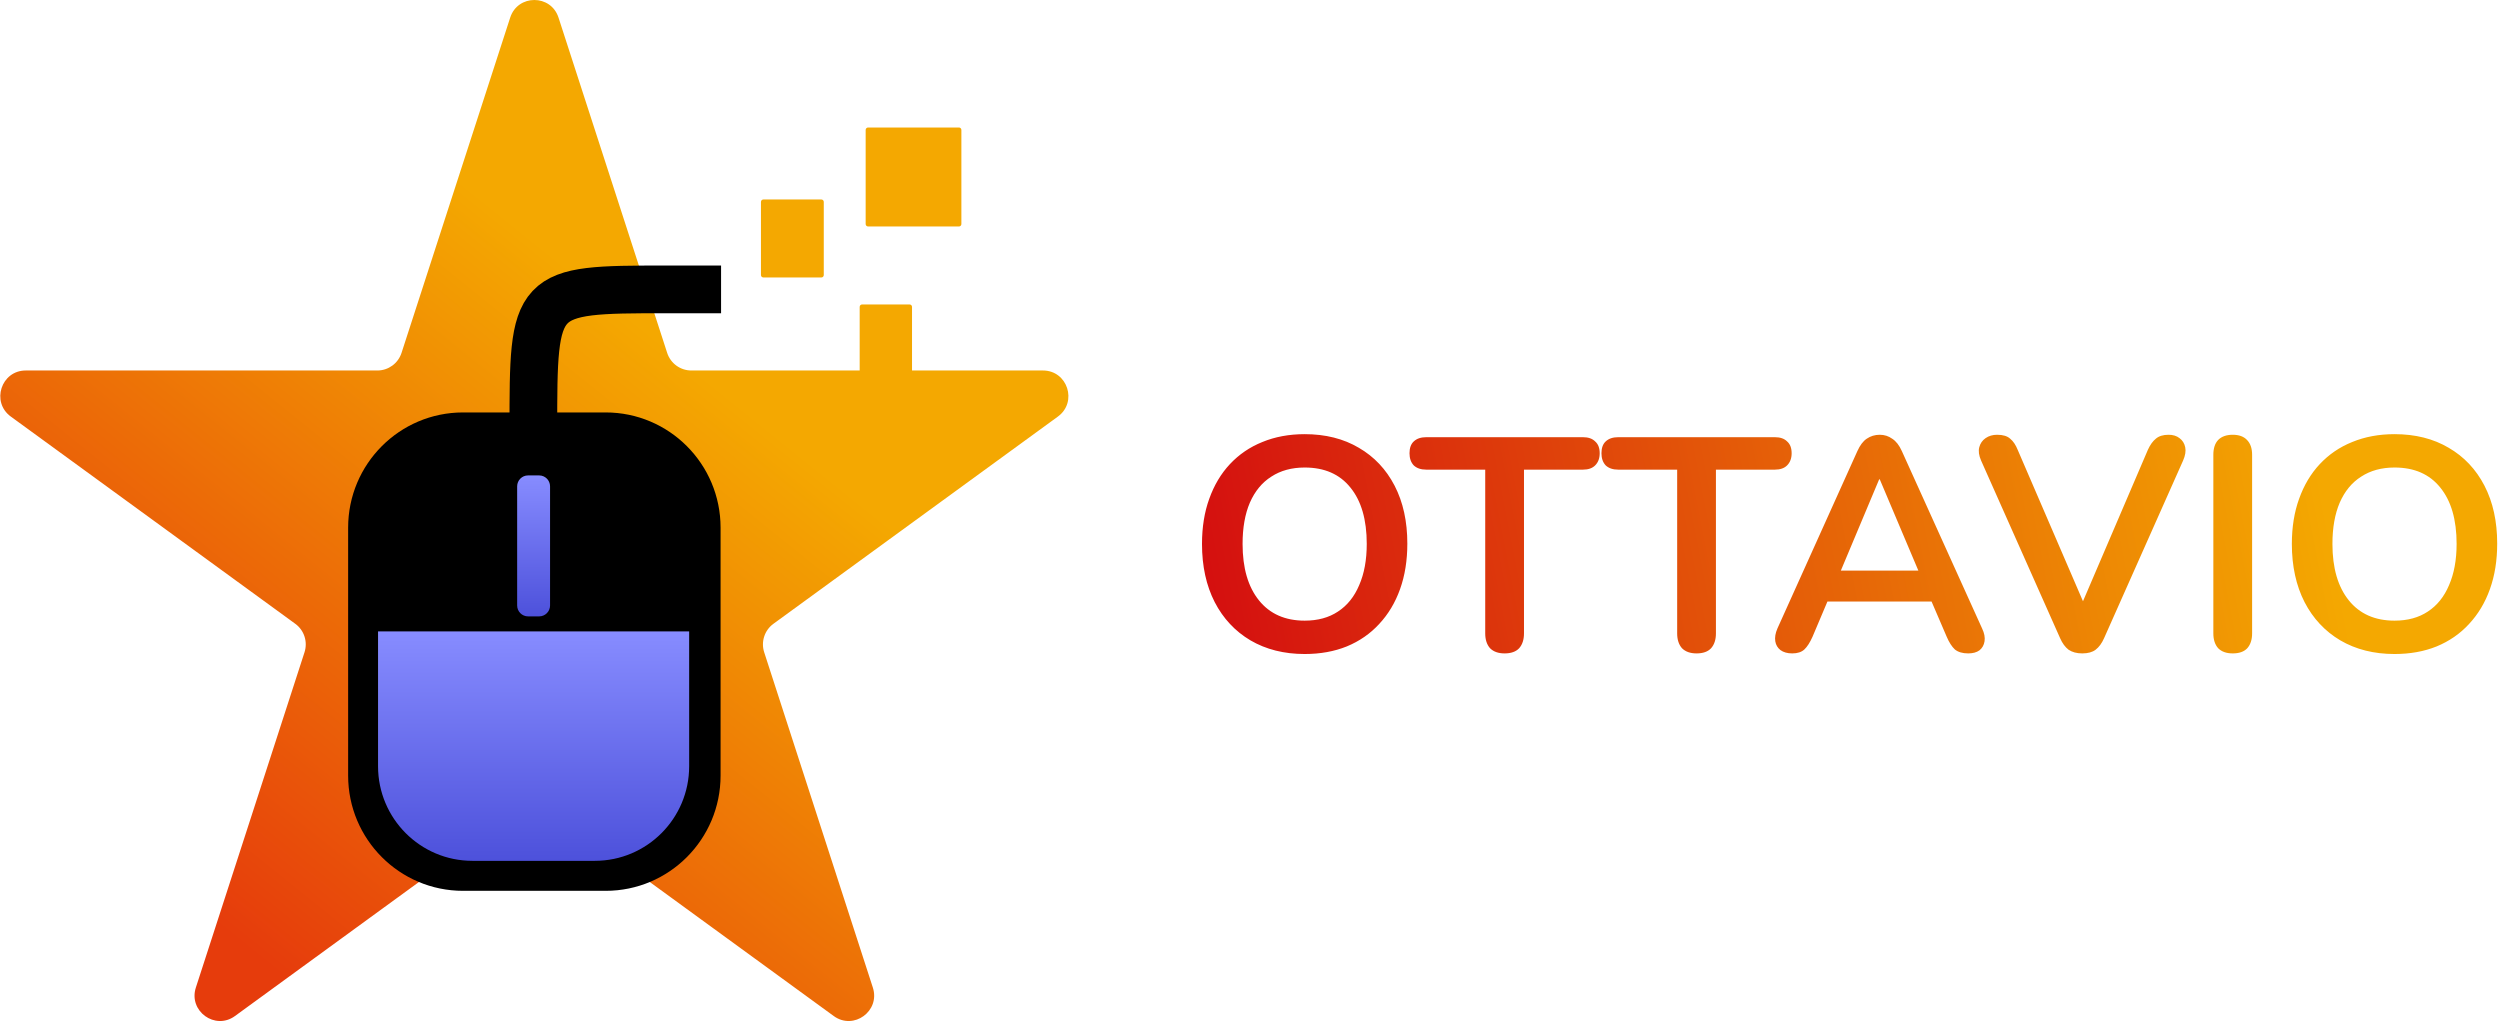 <svg width="524" height="214" viewBox="0 0 524 214" fill="none" xmlns="http://www.w3.org/2000/svg">
<path d="M106.936 3.689C108.53 -1.23 115.47 -1.23 117.064 3.689L139.839 73.966C140.552 76.166 142.597 77.655 144.904 77.655H218.604C223.762 77.655 225.907 84.273 221.733 87.314L162.109 130.747C160.243 132.107 159.462 134.516 160.174 136.716L182.949 206.993C184.543 211.912 178.928 216.003 174.755 212.962L115.13 169.529C113.264 168.169 110.737 168.169 108.87 169.529L49.245 212.962C45.072 216.003 39.457 211.912 41.051 206.993L63.826 136.716C64.539 134.516 63.758 132.107 61.891 130.747L2.267 87.314C-1.906 84.273 0.238 77.655 5.397 77.655H79.097C81.404 77.655 83.448 76.166 84.161 73.966L106.936 3.689Z" fill="url(#paint0_linear_73_21)"/>
<path d="M126.942 86.447H97.058C83.754 86.447 72.969 97.26 72.969 110.599V162.565C72.969 175.905 83.754 186.718 97.058 186.718H126.942C140.247 186.718 151.032 175.905 151.032 162.565V110.599C151.032 97.26 140.247 86.447 126.942 86.447Z" fill="black"/>
<path d="M111.791 90.044C111.791 60.879 111.833 60.655 139.536 60.655H151.136" stroke="black" stroke-width="10"/>
<path d="M113.01 99.648H110.677C109.417 99.648 108.395 100.673 108.395 101.937V126.907C108.395 128.171 109.417 129.195 110.677 129.195H113.01C114.27 129.195 115.292 128.171 115.292 126.907V101.937C115.292 100.673 114.27 99.648 113.01 99.648Z" fill="url(#paint1_linear_73_21)"/>
<path d="M79.239 132.339H144.448V160.601C144.448 171.553 135.593 180.431 124.669 180.431H99.017C88.094 180.431 79.239 171.553 79.239 160.601V132.339Z" fill="url(#paint2_linear_73_21)"/>
<path d="M200.999 26.724H181.949C181.669 26.724 181.442 26.952 181.442 27.233V46.961C181.442 47.242 181.669 47.47 181.949 47.47H200.999C201.279 47.47 201.506 47.242 201.506 46.961V27.233C201.506 26.952 201.279 26.724 200.999 26.724Z" fill="#F4A801"/>
<path d="M172.156 41.812H160.003C159.723 41.812 159.496 42.04 159.496 42.321V57.649C159.496 57.93 159.723 58.158 160.003 58.158H172.156C172.436 58.158 172.663 57.93 172.663 57.649V42.321C172.663 42.04 172.436 41.812 172.156 41.812Z" fill="#F4A801"/>
<path d="M190.653 63.815H180.695C180.415 63.815 180.188 64.043 180.188 64.323V78.394C180.188 78.675 180.415 78.903 180.695 78.903H190.653C190.933 78.903 191.16 78.675 191.16 78.394V64.323C191.16 64.043 190.933 63.815 190.653 63.815Z" fill="#F4A801"/>
<path d="M273.458 137.081C269.141 137.081 265.354 136.127 262.095 134.22C258.879 132.314 256.382 129.644 254.605 126.212C252.827 122.737 251.939 118.669 251.939 114.008C251.939 110.492 252.447 107.335 253.462 104.538C254.478 101.699 255.917 99.284 257.779 97.292C259.683 95.258 261.947 93.712 264.571 92.653C267.237 91.551 270.199 91 273.458 91C277.817 91 281.604 91.953 284.82 93.86C288.037 95.725 290.533 98.373 292.311 101.805C294.088 105.237 294.977 109.284 294.977 113.945C294.977 117.462 294.469 120.64 293.453 123.479C292.438 126.318 290.978 128.754 289.073 130.788C287.211 132.822 284.947 134.39 282.281 135.492C279.658 136.551 276.716 137.081 273.458 137.081ZM273.458 130.089C276.208 130.089 278.536 129.453 280.44 128.182C282.387 126.911 283.868 125.068 284.884 122.653C285.942 120.237 286.471 117.356 286.471 114.008C286.471 108.924 285.328 104.983 283.043 102.186C280.8 99.39 277.605 97.992 273.458 97.992C270.749 97.992 268.422 98.627 266.475 99.898C264.528 101.127 263.026 102.949 261.968 105.364C260.953 107.737 260.445 110.619 260.445 114.008C260.445 119.051 261.587 122.991 263.873 125.831C266.158 128.67 269.353 130.089 273.458 130.089ZM315.365 136.953C314.053 136.953 313.038 136.593 312.318 135.873C311.641 135.11 311.303 134.072 311.303 132.758V98.436H298.924C297.824 98.436 296.957 98.14 296.322 97.547C295.729 96.911 295.433 96.064 295.433 95.004C295.433 93.903 295.729 93.076 296.322 92.525C296.957 91.932 297.824 91.636 298.924 91.636H331.806C332.906 91.636 333.753 91.932 334.345 92.525C334.98 93.076 335.297 93.903 335.297 95.004C335.297 96.064 334.98 96.911 334.345 97.547C333.753 98.14 332.906 98.436 331.806 98.436H319.428V132.758C319.428 134.072 319.089 135.11 318.412 135.873C317.735 136.593 316.719 136.953 315.365 136.953ZM355.597 136.953C354.285 136.953 353.269 136.593 352.55 135.873C351.873 135.11 351.534 134.072 351.534 132.758V98.436H339.156C338.056 98.436 337.188 98.14 336.553 97.547C335.961 96.911 335.665 96.064 335.665 95.004C335.665 93.903 335.961 93.076 336.553 92.525C337.188 91.932 338.056 91.636 339.156 91.636H372.037C373.138 91.636 373.984 91.932 374.577 92.525C375.211 93.076 375.529 93.903 375.529 95.004C375.529 96.064 375.211 96.911 374.577 97.547C373.984 98.14 373.138 98.436 372.037 98.436H359.659V132.758C359.659 134.072 359.321 135.11 358.644 135.873C357.966 136.593 356.951 136.953 355.597 136.953ZM375.654 136.953C374.638 136.953 373.813 136.72 373.178 136.254C372.586 135.788 372.226 135.174 372.099 134.411C371.972 133.606 372.12 132.716 372.543 131.742L389.301 94.559C389.852 93.331 390.508 92.462 391.269 91.953C392.073 91.403 392.983 91.127 393.999 91.127C394.972 91.127 395.84 91.403 396.601 91.953C397.406 92.462 398.083 93.331 398.633 94.559L415.454 131.742C415.92 132.716 416.089 133.606 415.962 134.411C415.835 135.216 415.476 135.852 414.883 136.318C414.291 136.742 413.508 136.953 412.534 136.953C411.35 136.953 410.419 136.678 409.741 136.127C409.107 135.534 408.535 134.644 408.027 133.458L403.901 123.86L407.329 126.085H380.541L383.969 123.86L379.907 133.458C379.357 134.686 378.785 135.576 378.193 136.127C377.6 136.678 376.754 136.953 375.654 136.953ZM393.872 100.47L384.985 121.636L383.335 119.602H404.536L402.949 121.636L393.999 100.47H393.872ZM436.438 136.953C435.296 136.953 434.344 136.699 433.582 136.191C432.863 135.64 432.27 134.835 431.805 133.775L415.237 96.53C414.771 95.47 414.644 94.538 414.856 93.733C415.067 92.928 415.512 92.292 416.189 91.826C416.866 91.36 417.67 91.127 418.601 91.127C419.828 91.127 420.738 91.403 421.331 91.953C421.965 92.462 422.494 93.246 422.918 94.305L437.962 129.199H435.232L450.213 94.242C450.679 93.225 451.229 92.462 451.864 91.953C452.498 91.403 453.387 91.127 454.53 91.127C455.461 91.127 456.222 91.36 456.815 91.826C457.45 92.292 457.852 92.928 458.021 93.733C458.19 94.538 458.042 95.47 457.577 96.53L441.009 133.775C440.543 134.835 439.951 135.64 439.231 136.191C438.554 136.699 437.623 136.953 436.438 136.953ZM467.98 136.953C466.667 136.953 465.651 136.593 464.933 135.873C464.255 135.11 463.917 134.072 463.917 132.758V95.322C463.917 93.966 464.255 92.928 464.933 92.208C465.651 91.487 466.667 91.127 467.98 91.127C469.292 91.127 470.285 91.487 470.963 92.208C471.682 92.928 472.042 93.966 472.042 95.322V132.758C472.042 134.072 471.704 135.11 471.027 135.873C470.349 136.593 469.333 136.953 467.98 136.953ZM501.892 137.081C497.576 137.081 493.787 136.127 490.529 134.22C487.312 132.314 484.816 129.644 483.039 126.212C481.262 122.737 480.373 118.669 480.373 114.008C480.373 110.492 480.881 107.335 481.896 104.538C482.912 101.699 484.349 99.284 486.213 97.292C488.117 95.258 490.38 93.712 493.005 92.653C495.671 91.551 498.632 91 501.892 91C506.249 91 510.038 91.953 513.255 93.86C516.469 95.725 518.968 98.373 520.745 101.805C522.522 105.237 523.411 109.284 523.411 113.945C523.411 117.462 522.903 120.64 521.888 123.479C520.872 126.318 519.412 128.754 517.508 130.788C515.644 132.822 513.382 134.39 510.715 135.492C508.09 136.551 505.15 137.081 501.892 137.081ZM501.892 130.089C504.642 130.089 506.97 129.453 508.875 128.182C510.82 126.911 512.302 125.068 513.318 122.653C514.374 120.237 514.905 117.356 514.905 114.008C514.905 108.924 513.762 104.983 511.477 102.186C509.233 99.39 506.038 97.992 501.892 97.992C499.183 97.992 496.854 98.627 494.909 99.898C492.962 101.127 491.459 102.949 490.403 105.364C489.387 107.737 488.879 110.619 488.879 114.008C488.879 119.051 490.022 122.991 492.307 125.831C494.592 128.67 497.786 130.089 501.892 130.089Z" fill="url(#paint3_linear_73_21)"/>
<defs>
<linearGradient id="paint0_linear_73_21" x1="151.345" y1="81.889" x2="55.106" y2="201.559" gradientUnits="userSpaceOnUse">
<stop stop-color="#F4A801"/>
<stop offset="1" stop-color="#E63C0C"/>
</linearGradient>
<linearGradient id="paint1_linear_73_21" x1="111.843" y1="99.648" x2="111.843" y2="129.195" gradientUnits="userSpaceOnUse">
<stop stop-color="#878CFF"/>
<stop offset="1" stop-color="#4D51DB"/>
</linearGradient>
<linearGradient id="paint2_linear_73_21" x1="111.843" y1="132.339" x2="111.843" y2="180.431" gradientUnits="userSpaceOnUse">
<stop stop-color="#878CFF"/>
<stop offset="1" stop-color="#4D51DB"/>
</linearGradient>
<linearGradient id="paint3_linear_73_21" x1="248.511" y1="158.818" x2="488.602" y2="112.208" gradientUnits="userSpaceOnUse">
<stop stop-color="#D30810"/>
<stop offset="1" stop-color="#F4A801"/>
</linearGradient>
</defs>
</svg>
